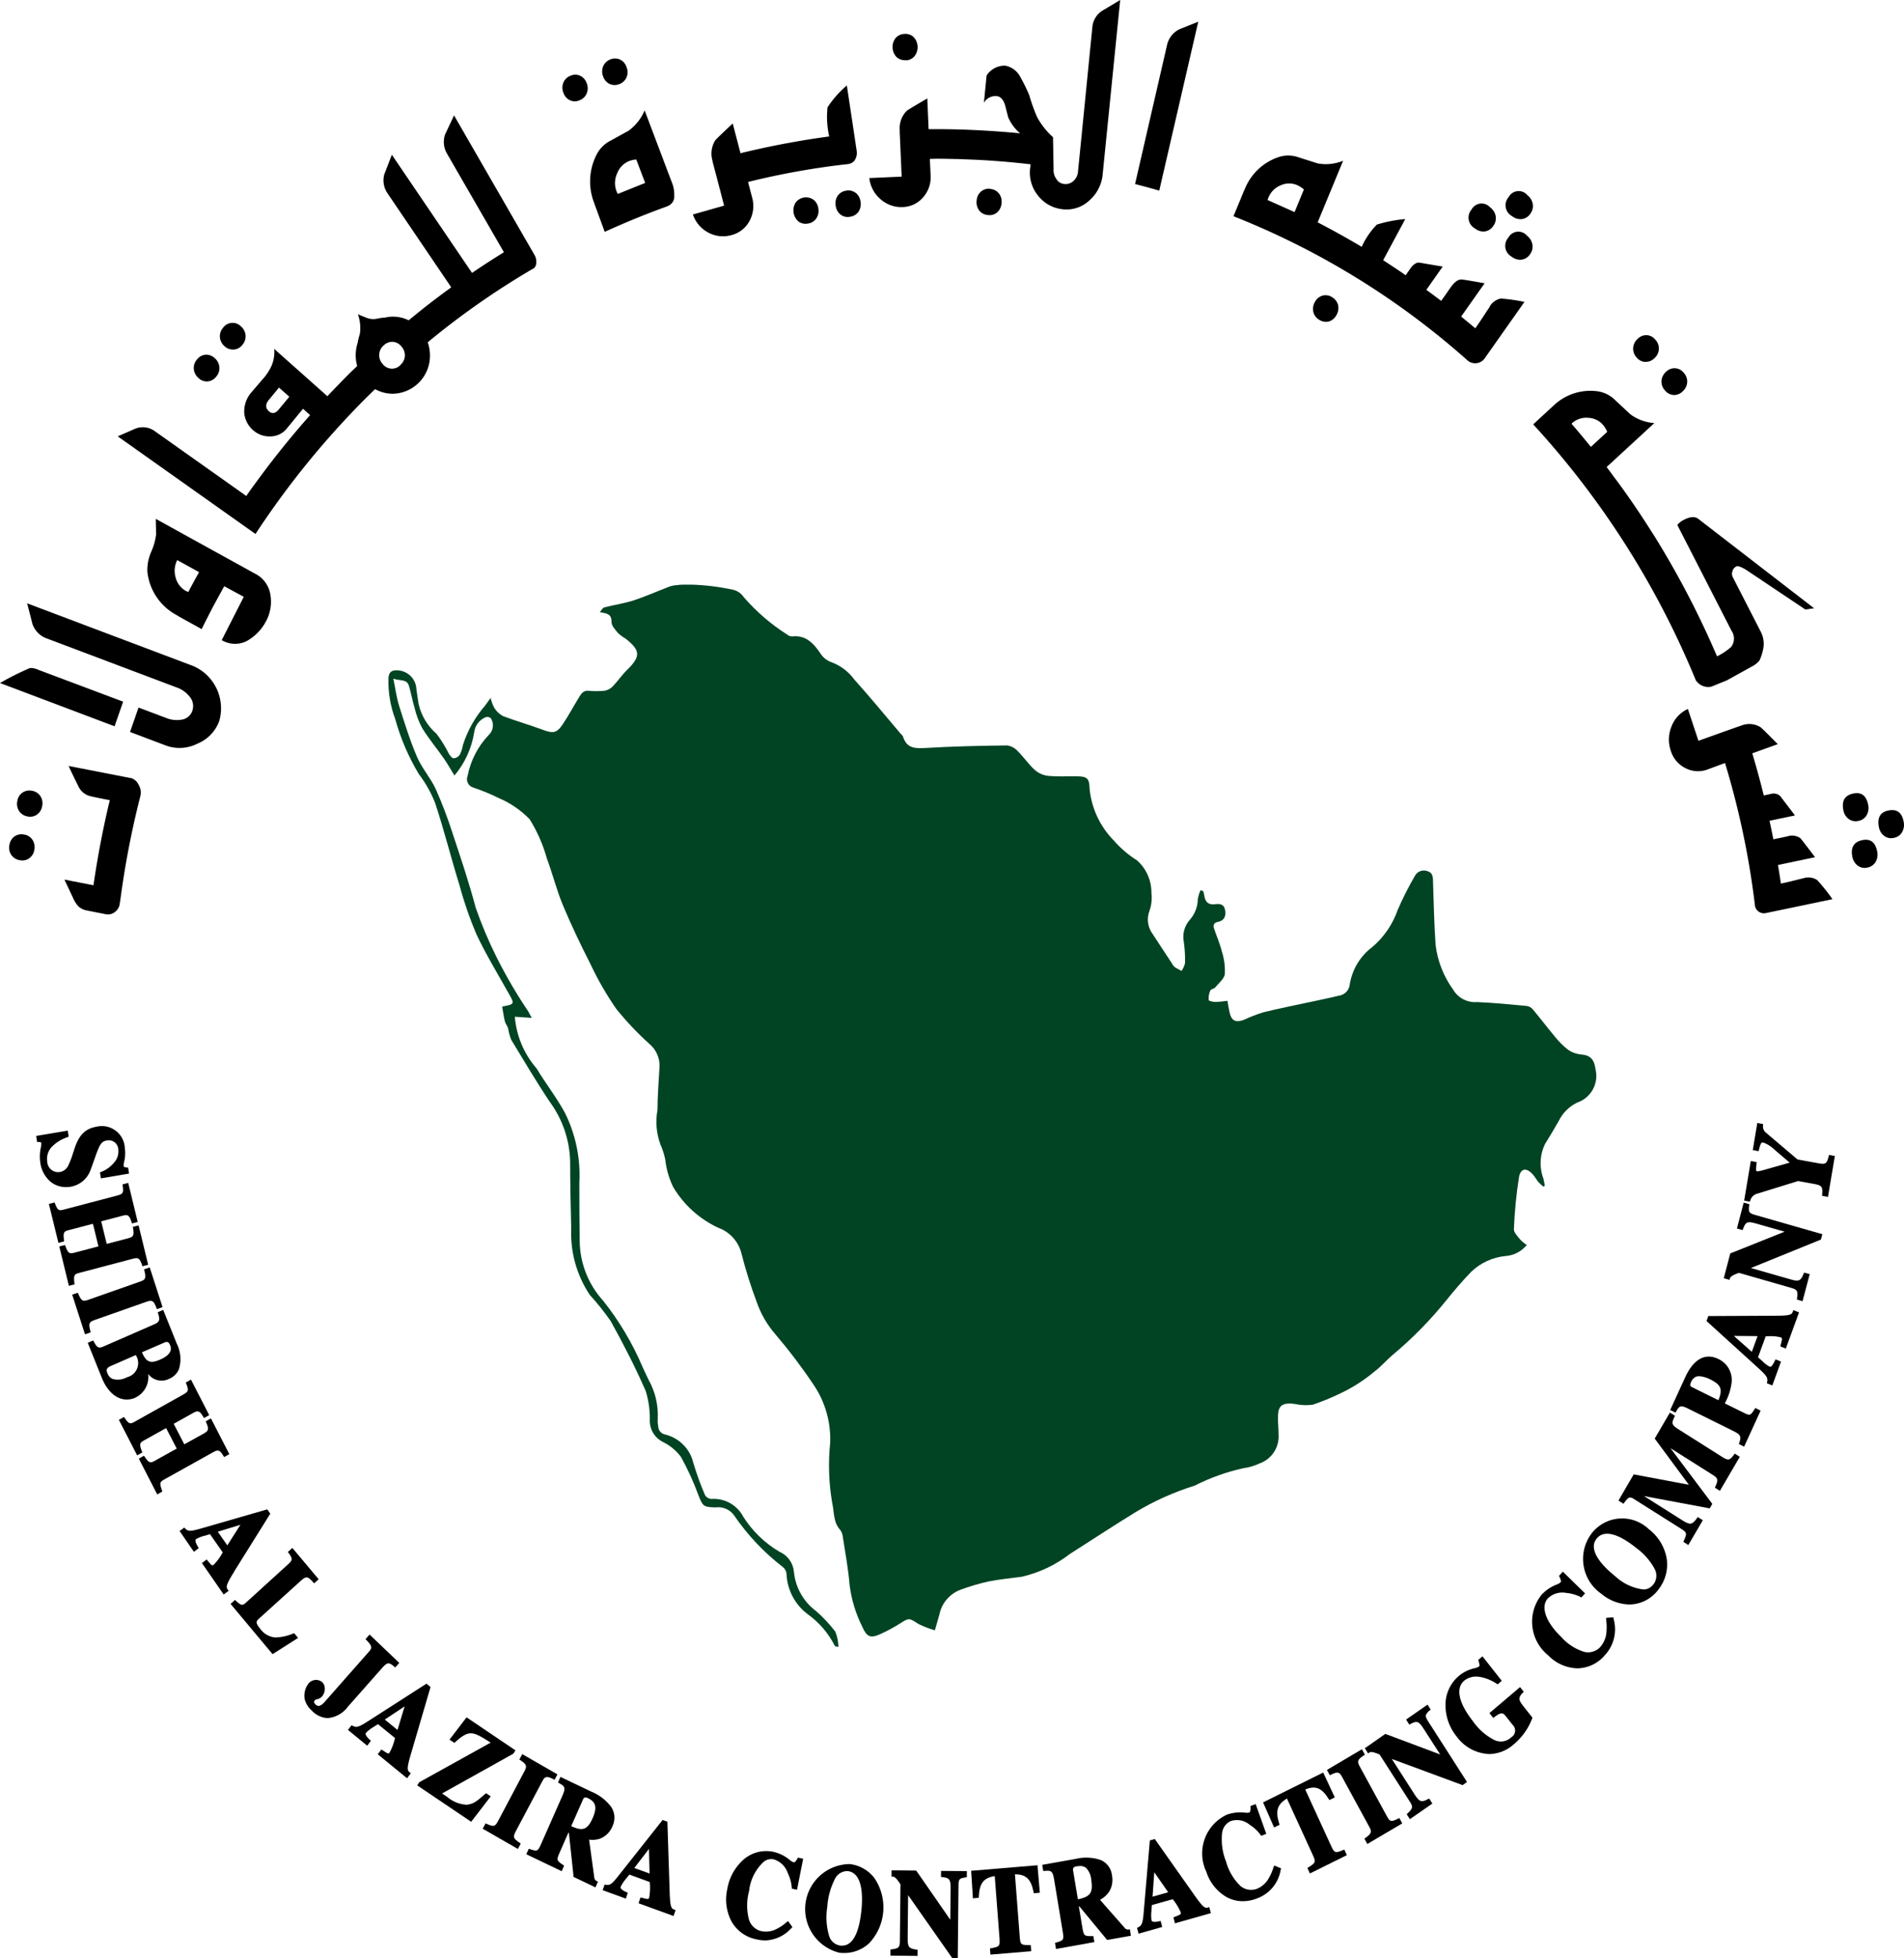 <svg xmlns="http://www.w3.org/2000/svg" xmlns:xlink="http://www.w3.org/1999/xlink" width="59.828" height="61.515" viewBox="0 0 59.828 61.515">
  <defs>
    <clipPath id="clip-path">
      <path id="Path_143612" data-name="Path 143612" d="M789.514,578.072a.9.9,0,0,0-.242.05c-.366.141-.724.3-1.095.424-.306.1-.626.143-.939.225-.054.015-.094.1-.14.149.22.044.371.046.368.315,0,.114.12.241.205.344a1.371,1.371,0,0,0,.239.175c.474.374.475.561.034.992-.159.156-.288.349-.446.513a.468.468,0,0,1-.256.131,2.577,2.577,0,0,1-.5,0c-.152-.013-.226.082-.295.2-.175.287-.334.585-.52.861s-.307.283-.629.162c-.411-.154-.834-.272-1.244-.428a.726.726,0,0,1-.274-.261,1.352,1.352,0,0,1-.115-.308c-.065.092-.117.161-.169.236a3.512,3.512,0,0,0-.7,1.243,1,1,0,0,1-.1.306.248.248,0,0,1-.19.11c-.053,0-.114-.082-.15-.14a4.05,4.05,0,0,0-.388-.628,1.764,1.764,0,0,1-.561-.92c-.024-.159-.051-.316-.072-.475a.618.618,0,0,0-.627-.6c-.171,0-.244.07-.252.261a3.384,3.384,0,0,0,.214,1.274,6.966,6.966,0,0,0,.737,1.718,3.867,3.867,0,0,1,.515.911c.283.855.5,1.73.768,2.592a11.628,11.628,0,0,0,.535,1.544c.3.637.667,1.237,1.01,1.85.189.336.194.334-.206.413.028.153.048.309.084.459.018.075.074.141.1.212a1.871,1.871,0,0,0,.1.37c.4.659.789,1.318,1.215,1.954a3.3,3.3,0,0,1,.637,1.846c0,.716.016,1.429.034,2.142a3.481,3.481,0,0,0,.583,2.072,7.988,7.988,0,0,1,.654.817c.4.719.777,1.453,1.107,2.21a2.937,2.937,0,0,1,.124.959.748.748,0,0,0,.426.641,1.542,1.542,0,0,1,.557.467,8.467,8.467,0,0,1,.544,1.193c.141.354.154.376.535.389a.61.61,0,0,1,.586.247,7.1,7.1,0,0,0,1.53,1.622.306.306,0,0,1,.119.212,1.665,1.665,0,0,0,.666,1.273,2.744,2.744,0,0,1,.852.995c.005.013.035.014.114.037a1.342,1.342,0,0,0-.1-.487,4.376,4.376,0,0,0-.608-.647,1.736,1.736,0,0,1-.691-1.228.759.759,0,0,0-.455-.632,3.36,3.36,0,0,1-1.137-1.1,1.047,1.047,0,0,0-1.011-.558.249.249,0,0,1-.189-.118,8.871,8.871,0,0,1-.374-1.034,1.2,1.2,0,0,0-.877-.872.266.266,0,0,1-.22-.243,1.01,1.01,0,0,1-.017-.239,2.266,2.266,0,0,0-.293-1.247c-.064-.126-.119-.261-.182-.389a9,9,0,0,0-1.239-2.084,2.834,2.834,0,0,1-.738-1.872c-.006-.611-.014-1.224-.011-1.835a4.391,4.391,0,0,0-.448-2.187c-.264-.489-.612-.932-.9-1.409a2.819,2.819,0,0,1-.679-1.618c.16.012.328.024.53.036-.047-.086-.076-.143-.106-.2a15.262,15.262,0,0,1-1-1.712,13.047,13.047,0,0,1-.652-1.545c-.21-.792-.472-1.569-.73-2.348a13.7,13.7,0,0,0-.529-1.387c-.163-.35-.432-.65-.584-1-.223-.518-.392-1.066-.564-1.607-.082-.26-.117-.539-.182-.856.218.077.422.005.489.223s.107.462.176.687a2.653,2.653,0,0,0,.235.632c.206.337.459.638.684.96.114.164.214.341.336.54a2.781,2.781,0,0,0,.619-1.35.587.587,0,0,1,.37-.485.164.164,0,0,1,.156.039.413.413,0,0,1-.072.527,2.585,2.585,0,0,0-.66,1.28.274.274,0,0,0,.177.367,6.523,6.523,0,0,1,.815.336,2.974,2.974,0,0,1,.956.657,4.7,4.7,0,0,1,.543,1.235c.181.485.306.994.505,1.47.263.63.559,1.246.868,1.854a9.771,9.771,0,0,0,.807,1.4,9.545,9.545,0,0,0,1.041,1.1.892.892,0,0,1,.32.7c-.024.456-.064.914-.065,1.372a2.067,2.067,0,0,0,.093,1.09,2.237,2.237,0,0,1,.151.471,2.63,2.63,0,0,0,.249.863,3.242,3.242,0,0,0,1.409,1.277,1.155,1.155,0,0,1,.73.786,14.28,14.28,0,0,0,.478,1.528,3.082,3.082,0,0,0,.594,1.034,17.323,17.323,0,0,1,1.2,1.584,3.045,3.045,0,0,1,.522,1.824,6.942,6.942,0,0,0,.063,1.886c.068.293.028.61.253.852a.438.438,0,0,1,.082.222c.077.5.171,1,.212,1.507a4.059,4.059,0,0,0,.4,1.314c.14.322.258.368.568.228a4.991,4.991,0,0,0,.594-.318c.31-.2.3-.193.6,0a2.961,2.961,0,0,0,.518.2c.059-.208.1-.352.143-.5a1.052,1.052,0,0,1,.664-.775,6.992,6.992,0,0,1,.863-.256c.35-.07.707-.105,1.06-.151a3.9,3.9,0,0,0,1.509-.714c.687-.438,1.369-.887,2.062-1.312a8.432,8.432,0,0,1,1.86-.835,6.418,6.418,0,0,1,1.529-.548,1.7,1.7,0,0,0,.5-.146.9.9,0,0,0,.61-.91c0-.169-.019-.335-.019-.5,0-.33.04-.532.536-.462a1.588,1.588,0,0,0,.56.022,7.5,7.5,0,0,0,.824-.336,4.934,4.934,0,0,0,1.114-.707c.2-.147.37-.351.562-.514a12.209,12.209,0,0,0,1.7-1.73c.241-.3.5-.6.771-.883a1.811,1.811,0,0,1,1.09-.5.941.941,0,0,0,.661-.347,1.094,1.094,0,0,1-.2-.163c-.084-.106-.213-.229-.205-.338a14.224,14.224,0,0,1,.159-1.622c.053-.3.243-.315.446-.081.061.07.105.154.162.225a1.432,1.432,0,0,0,.157.145l.049-.027c-.016-.073-.028-.151-.045-.223a1.371,1.371,0,0,1,.054-1.094c.149-.237.289-.476.429-.72a1.242,1.242,0,0,1,.578-.574.886.886,0,0,0,.577-1.044c-.04-.306-.157-.445-.455-.468a.836.836,0,0,1-.4-.142,2.422,2.422,0,0,1-.423-.418c-.239-.285-.462-.583-.7-.864a.3.3,0,0,0-.187-.1c-.517-.048-1.033-.1-1.552-.122a.8.8,0,0,1-.759-.392,3.009,3.009,0,0,1-.551-1.406c-.046-.652-.056-1.308-.08-1.963,0-.141,0-.294-.157-.344a.321.321,0,0,0-.419.152,10.283,10.283,0,0,0-.532,1.053,2.7,2.7,0,0,1-.8,1.172,1.82,1.82,0,0,0-.707,1.166.4.4,0,0,1-.35.363c-.279.069-.561.125-.842.186-.512.111-1.027.211-1.535.337a5.116,5.116,0,0,0-.6.234c-.271.1-.4.026-.457-.261-.024-.105-.039-.211-.06-.336-.135.014-.259.036-.382.036-.075,0-.206-.033-.209-.058a.621.621,0,0,1,.051-.3c.02-.047.117-.053.156-.1.11-.133.276-.265.3-.413a1.959,1.959,0,0,0-.088-.7c-.062-.252-.168-.49-.25-.737-.035-.1-.009-.181.116-.206.189-.037.263-.155.234-.358s-.165-.215-.308-.2c-.22.033-.324-.071-.352-.286a1.074,1.074,0,0,0-.029-.122c-.029-.008-.058-.02-.087-.031a1.341,1.341,0,0,0-.085.284.991.991,0,0,1-.237.631.811.811,0,0,0-.2.723,4.161,4.161,0,0,1,.037.651.714.714,0,0,1-.11.246c-.074-.043-.154-.077-.223-.126a.462.462,0,0,1-.087-.122c-.2-.3-.4-.609-.6-.914a.759.759,0,0,1-.1-.719,1.241,1.241,0,0,0,.063-.575,1.345,1.345,0,0,0-.447-1.011,3.378,3.378,0,0,1-.741-.635,2.69,2.69,0,0,1-.753-1.6c-.008-.348-.073-.406-.4-.41-.1,0-.2,0-.293,0a5.818,5.818,0,0,1-.591-.012.775.775,0,0,1-.428-.178c-.2-.176-.354-.409-.547-.6a.557.557,0,0,0-.331-.18c-.857.01-1.713.029-2.568.08-.324.018-.589.018-.707-.359-.012-.037-.054-.065-.083-.1-.479-.565-.949-1.137-1.443-1.687a1.574,1.574,0,0,0-.718-.547.665.665,0,0,1-.338-.259c-.222-.33-.465-.6-.9-.553a.234.234,0,0,1-.155-.055,6.269,6.269,0,0,1-1.365-1.176.559.559,0,0,0-.318-.23,7.181,7.181,0,0,0-1.408-.167c-.12,0-.241,0-.362.016" fill="none"/>
    </clipPath>
    <linearGradient id="linear-gradient" x1="-20.533" y1="15.044" x2="-20.507" y2="15.044" gradientUnits="objectBoundingBox">
      <stop offset="0" stop-color="#469b51"/>
      <stop offset="0.005" stop-color="#469b51"/>
      <stop offset="0.463" stop-color="#417d46"/>
      <stop offset="1" stop-color="#004423"/>
    </linearGradient>
  </defs>
  <g id="Client_67" transform="translate(-17090.25 -14694.692)">
    <g id="Group_124779" data-name="Group 124779" transform="translate(16322 14135)">
      <g id="Group_124778" data-name="Group 124778" clip-path="url(#clip-path)">
        <rect id="Rectangle_17533" data-name="Rectangle 17533" width="38.008" height="33.366" transform="translate(780.427 578.056)" fill="url(#linear-gradient)"/>
      </g>
    </g>
    <path id="Path_143613" data-name="Path 143613" d="M770.321,596.981a.9.9,0,0,0,.153-.013.809.809,0,0,0,.615-.508c.042-.112.079-.216.116-.322.027-.078.054-.155.084-.232.106-.29.166-.362.318-.39a.3.3,0,0,1,.36.275.525.525,0,0,1-.127.413.985.985,0,0,1-.414.3l-.035.017.03.185.884-.15-.03-.191-.039,0c-.089-.008-.091-.02-.1-.046a.475.475,0,0,1,.014-.131,1.127,1.127,0,0,0,.022-.435.722.722,0,0,0-.9-.667c-.409.07-.577.348-.7.746l-.031.092a2.491,2.491,0,0,1-.136.357.362.362,0,0,1-.252.221.342.342,0,0,1-.418-.32.55.55,0,0,1,.169-.492,1.213,1.213,0,0,1,.468-.278l.036-.016-.029-.189-.993.166.03.19h.04c.087,0,.09.021.092.039a.534.534,0,0,1-.013.128,1.307,1.307,0,0,0-.019.478.951.951,0,0,0,.328.609.761.761,0,0,0,.477.163" transform="translate(16322 14135)"/>
    <path id="Path_143614" data-name="Path 143614" d="M770.586,599.985c-.026-.241,0-.269.15-.309l1.7-.448c.152-.039.2-.02.276.195l.014.043.18-.046-.289-1.188-.012-.05-.18.048.008.047c.035.221.012.267-.155.311l-.675.177-.173-.71.677-.177c.16-.044.206-.017.275.2l.016.045.179-.049-.286-1.176-.013-.05-.179.048.007.045c.032.213.01.254-.156.3l-1.7.447c-.151.038-.184.032-.27-.185l-.016-.041-.178.047.3,1.224.178-.047-.005-.045c-.03-.242,0-.27.15-.309l.761-.2.173.71-.761.2c-.15.037-.191.023-.274-.2l-.016-.042-.179.045.289,1.187.012.05.179-.048Z" transform="translate(16322 14135)"/>
    <path id="Path_143615" data-name="Path 143615" d="M771.088,601.5c-.06-.243-.044-.281.147-.349l1.628-.573c.157-.055.216-.038.3.191l.018.044.177-.062-.388-1.2-.016-.049-.176.062.01.046c.059.237.027.281-.127.335l-1.63.573c-.179.065-.221.043-.318-.178l-.018-.041-.177.059.388,1.2.016.046.177-.06Z" transform="translate(16322 14135)"/>
    <path id="Path_143616" data-name="Path 143616" d="M772.5,603.595a.716.716,0,0,0,.405-.746.527.527,0,0,0,.657.155.56.56,0,0,0,.314-.314,1.089,1.089,0,0,0-.072-.793l-.426-1.06-.171.074.013.046c.065.2.041.263-.132.337l-1.576.688c-.156.066-.2.064-.313-.145l-.022-.039-.17.073.442,1.1c.177.438.467.682.784.682a.648.648,0,0,0,.267-.057m-.26-.643a.6.6,0,0,1-.453.053.306.306,0,0,1-.162-.181c-.042-.1-.035-.165.115-.229l.781-.341.015.035a.456.456,0,0,1-.3.663m.474-.784.693-.3c.1-.048.149-.027.191.074.027.068.109.271-.309.454-.281.122-.425.117-.575-.227" transform="translate(16322 14135)"/>
    <path id="Path_143617" data-name="Path 143617" d="M773.411,606.164l1.545-.861c.141-.078.2-.073.312.117l.025.04.163-.091-.555-1.079-.023-.045-.164.091.018.044c.087.2.075.255-.077.34l-.614.34-.333-.644.615-.344c.149-.083.2-.067.313.122l.025.04.163-.091-.55-1.071-.023-.045-.163.091.017.043c.079.2.067.243-.083.327l-1.544.864c-.138.077-.173.078-.307-.115l-.025-.036-.161.09.551,1.07.023.046.162-.091-.015-.042c-.086-.226-.066-.261.072-.339l.692-.385.333.643-.693.386c-.133.075-.178.075-.311-.124l-.025-.037-.162.091.555,1.08.023.045.161-.092-.014-.042c-.082-.228-.063-.26.074-.336" transform="translate(16322 14135)"/>
    <path id="Path_143618" data-name="Path 143618" d="M775.609,609.053l1.115-1.784.019-.031-.094-.135-2.08.6c-.351.1-.41.093-.5,0l-.029-.028-.146.109.42.611.03.041.15-.116-.023-.039c-.118-.2-.078-.229-.049-.251a1.032,1.032,0,0,1,.267-.1l.159-.049.4.573a1.687,1.687,0,0,1-.283.389c-.029.022-.049.039-.122-.048l-.1-.117-.148.112.683.987.156-.116-.03-.042c-.057-.081-.053-.147.211-.569m.189-1.462-.411.646-.3-.429Z" transform="translate(16322 14135)"/>
    <path id="Path_143619" data-name="Path 143619" d="M776.385,610.538l1.281-1.159c.206-.188.242-.186.423.012l.033.035.141-.128-.827-.984-.141.127.028.037c.124.17.122.222-.013.343l-1.319,1.2c-.121.107-.151.117-.324-.043l-.033-.031-.138.126,1.292,1.546.028.032.8-.51-.123-.149-.031.012a1.573,1.573,0,0,1-.559.123.653.653,0,0,1-.489-.29c-.071-.084-.1-.144-.1-.189,0-.02.009-.052.068-.106" transform="translate(16322 14135)"/>
    <path id="Path_143620" data-name="Path 143620" d="M780.249,612.094c.167-.187.214-.2.384-.055l.035.031.128-.144-.933-.891-.128.144.034.036c.186.192.178.242.062.372l-1.36,1.542c-.084.1-.152.145-.209.148h0a.153.153,0,0,1-.1-.048.136.136,0,0,1-.045-.078l.018-.044a.131.131,0,0,1,.082-.04.3.3,0,0,0,.148-.082.372.372,0,0,0,.09-.258.279.279,0,0,0-.083-.2.307.307,0,0,0-.426.044.624.624,0,0,0-.119.509.746.746,0,0,0,.221.346.735.735,0,0,0,.5.234.888.888,0,0,0,.638-.364Z" transform="translate(16322 14135)"/>
    <path id="Path_143621" data-name="Path 143621" d="M781.769,612.717l.009-.033-.127-.106-1.838,1.18c-.31.2-.372.2-.481.144l-.036-.018-.112.147.566.464.039.031.115-.152-.033-.031c-.166-.159-.136-.2-.114-.228a1.082,1.082,0,0,1,.232-.177l.137-.088.535.435a1.7,1.7,0,0,1-.168.455c-.023.029-.035.052-.13-.012l-.129-.083-.114.151.882.721.039.032.117-.157-.039-.032c-.076-.06-.091-.127.053-.607Zm-1.428.988.623-.413-.223.74Z" transform="translate(16322 14135)"/>
    <path id="Path_143622" data-name="Path 143622" d="M783.671,616.118l-.149-.1-.046.04c-.237.207-.345.3-.559.323a1.02,1.02,0,0,1-.613-.244l-.163-.11,2.228-1.243.012-.006.066-.105-1.5-1.013-.037-.023-.536.7.156.1.028-.026c.4-.359.525-.341.948-.082l.163.1-2.232,1.238-.012.006-.065.1,1.658,1.118.037.026.585-.76Z" transform="translate(16322 14135)"/>
    <path id="Path_143623" data-name="Path 143623" d="M784.458,617.212l.831-1.565c.078-.153.135-.179.344-.072l.042.023.091-.171-1.062-.611-.044-.025-.09.17.039.026c.2.133.2.189.122.338l-.831,1.569c-.094.176-.137.185-.352.09l-.04-.018-.09.168,1.062.611.043.025.09-.169-.038-.028c-.2-.134-.215-.175-.117-.361" transform="translate(16322 14135)"/>
    <path id="Path_143624" data-name="Path 143624" d="M787.15,617.427a.7.7,0,0,0,.344-.369.619.619,0,0,0-.033-.6,1.479,1.479,0,0,0-.625-.486l-.931-.444-.044-.023-.076.176.039.025c.181.1.207.146.092.406l-.658,1.49c-.111.254-.13.246-.352.175l-.041-.014-.077.173,1.068.512.043.02.077-.173-.035-.024c-.2-.136-.209-.152-.108-.382l.277-.631.016.007.145,1.354,0,.028.69.33.078-.18-.044-.02a.134.134,0,0,1-.07-.1l-.164-1.2a.745.745,0,0,0,.386-.046m-.584-1.2a.129.129,0,0,1,.057-.075.161.161,0,0,1,.106.02c.254.121.293.293.143.633-.168.379-.327.4-.671.246Z" transform="translate(16322 14135)"/>
    <path id="Path_143625" data-name="Path 143625" d="M789.291,619.079l-.069-2.129v-.035l-.152-.055-1.373,1.735c-.233.3-.287.317-.408.3l-.041-.006-.061.176.729.265.06-.184-.042-.019c-.2-.092-.19-.141-.178-.175a1.2,1.2,0,0,1,.169-.251l.1-.126.642.234a1.753,1.753,0,0,1-.018.487c-.011.034-.017.062-.126.033l-.148-.036-.06.183,1.1.4.064-.187-.047-.015c-.092-.033-.127-.09-.141-.594m-.63-.538-.48-.174.461-.6Z" transform="translate(16322 14135)"/>
    <path id="Path_143626" data-name="Path 143626" d="M793.311,618.069c-.081.131-.1.125-.126.119a.389.389,0,0,1-.122-.075,1.246,1.246,0,0,0-.5-.25,1.085,1.085,0,0,0-.931.225,1.588,1.588,0,0,0-.529.942,1.48,1.48,0,0,0,.131,1.013,1.152,1.152,0,0,0,.793.568,1.325,1.325,0,0,0,.277.032,1.148,1.148,0,0,0,.812-.386l.034-.03-.135-.192-.041.03a1.442,1.442,0,0,1-.391.25.72.72,0,0,1-.409.037.533.533,0,0,1-.386-.351,1.723,1.723,0,0,1,0-.908,1.463,1.463,0,0,1,.47-.929.381.381,0,0,1,.3-.068.661.661,0,0,1,.443.425,1.285,1.285,0,0,1,.128.459l0,.037.165.035.193-.974-.168-.037Z" transform="translate(16322 14135)"/>
    <path id="Path_143627" data-name="Path 143627" d="M794.941,618.245a1.413,1.413,0,0,0-.307,2.787,1.323,1.323,0,0,0,.14.006,1.145,1.145,0,0,0,.78-.3,1.637,1.637,0,0,0,.169-2.057,1.136,1.136,0,0,0-.782-.437m.373,1.481c-.052.5-.2,1.081-.6,1.081a.415.415,0,0,1-.05,0,.426.426,0,0,1-.363-.313,2.043,2.043,0,0,1-.057-.892,2.247,2.247,0,0,1,.237-.881.435.435,0,0,1,.367-.254l.042,0c.354.04.506.489.425,1.26" transform="translate(16322 14135)"/>
    <path id="Path_143628" data-name="Path 143628" d="M797.818,618.648l.044.006c.209.024.262.062.259.354l-.011.985-1.057-1.524-.015-.02-.774-.008,0,.2h.048c.036,0,.1.029.233.242l-.019,1.773c0,.206-.033.238-.253.267l-.043.005,0,.192.851.01,0-.193-.044-.006c-.228-.033-.269-.087-.266-.356l.014-1.354,1.379,1.966.015.022.166,0,.023-2.284c0-.213.027-.231.221-.261l.041-.008,0-.19-.81-.006Z" transform="translate(16322 14135)"/>
    <path id="Path_143629" data-name="Path 143629" d="M800.852,618.282l-2.086.174.052.812,0,.052.189-.016,0-.043c.02-.413.151-.584.5-.639l.149,1.944c.019.255,0,.277-.255.321l-.044.008.015.194,1.281-.107-.015-.192h-.055c-.257,0-.273-.02-.292-.277l-.149-1.946h.008c.341,0,.495.151.576.55l.009.044.189-.016-.07-.812Z" transform="translate(16322 14135)"/>
    <path id="Path_143630" data-name="Path 143630" d="M803.712,620.3a.126.126,0,0,1-.113-.041l-.784-.891a.792.792,0,0,0,.293-.266.72.72,0,0,0,.082-.506.588.588,0,0,0-.355-.479,1.4,1.4,0,0,0-.778-.036l-1.058.188.031.191.045,0c.209-.019.252,0,.3.283l.267,1.616c.045.274.027.279-.2.351l-.041.012.031.19,1.205-.216-.03-.188-.044,0c-.239,0-.254-.005-.3-.252l-.113-.683.016,0,.873,1.056.747-.133-.031-.2Zm-1.348-1.948a.6.6,0,0,1,.176.4c.066.412-.051.522-.42.6l-.149-.892a.147.147,0,0,1,.009-.1.162.162,0,0,1,.1-.043.647.647,0,0,1,.11-.011.287.287,0,0,1,.176.051" transform="translate(16322 14135)"/>
    <path id="Path_143631" data-name="Path 143631" d="M806.206,619.609c-.094.029-.153,0-.438-.406l-1.212-1.717-.02-.028-.155.044-.192,2.238c-.031.38-.061.432-.175.491l-.036.017.048.183.743-.21-.049-.189-.045.01c-.22.045-.233-.005-.243-.04a1.12,1.12,0,0,1,0-.293l.012-.176.656-.184a1.711,1.711,0,0,1,.251.412c.008.036.015.061-.087.1l-.142.058.048.187,1.129-.32-.05-.19Zm-1.249-.479-.491.14.054-.768Z" transform="translate(16322 14135)"/>
    <path id="Path_143632" data-name="Path 143632" d="M808.269,618.338a1.62,1.62,0,0,1-.2.429.762.762,0,0,1-.329.257.525.525,0,0,1-.507-.086,1.683,1.683,0,0,1-.458-.773,1.869,1.869,0,0,1-.127-.864.474.474,0,0,1,.277-.408.619.619,0,0,1,.591.116,1.237,1.237,0,0,1,.343.318l.022.031.158-.063-.333-.935-.162.062v.036c0,.152-.022.16-.046.17a.4.4,0,0,1-.141,0,1.272,1.272,0,0,0-.553.064,1.341,1.341,0,0,0-.646,1.8,1.407,1.407,0,0,0,.628.786,1.054,1.054,0,0,0,.515.133,1.214,1.214,0,0,0,.446-.087,1.149,1.149,0,0,0,.745-.9l.012-.044-.213-.09Z" transform="translate(16322 14135)"/>
    <path id="Path_143633" data-name="Path 143633" d="M810.449,617.807c-.25.1-.27.092-.378-.145l-.807-1.759c.322-.134.52-.052.734.295l.023.037.172-.084-.365-.781-1.846.916-.044.021.347.788.173-.085-.014-.043c-.123-.389-.06-.6.245-.78l.807,1.762c.106.229.1.255-.127.394l-.038.025.079.172,1.161-.575-.08-.176Z" transform="translate(16322 14135)"/>
    <path id="Path_143634" data-name="Path 143634" d="M812.181,616.818c-.22.109-.258.1-.357-.085l-.85-1.558c-.081-.148-.074-.211.123-.339l.041-.028-.093-.17-1.1.65.092.167.041-.021c.209-.1.258-.081.341.07l.848,1.555c.1.176.082.22-.109.363l-.035.025.091.167,1.055-.621.043-.026-.092-.169Z" transform="translate(16322 14135)"/>
    <path id="Path_143635" data-name="Path 143635" d="M813.175,613.424l.031-.028-.1-.159-.673.468.1.159.039-.02c.187-.1.252-.1.406.142l.526.816-1.7-.637-.023-.01-.644.451.1.163.041-.029c.032-.022.1-.034.322.064l.946,1.474c.111.171.1.216-.064.371l-.031.028.1.158.707-.491-.1-.158-.039.019c-.2.108-.267.089-.412-.136l-.723-1.126,2.2.813.023.01.139-.1-1.218-1.9c-.115-.18-.1-.207.039-.348" transform="translate(16322 14135)"/>
    <path id="Path_143636" data-name="Path 143636" d="M816.1,612.866l.03-.031-.116-.15-.924.785-.038.033.118.15.037-.026c.221-.164.271-.141.367-.016l.207.262a.245.245,0,0,1-.043.389.472.472,0,0,1-.552.076,1.832,1.832,0,0,1-.652-.579c-.452-.574-.551-1.038-.276-1.274a.6.6,0,0,1,.451-.125,1.36,1.36,0,0,1,.574.223l.029.015.127-.109-.575-.73-.032-.039-.133.112.01.033c.047.147.029.159.01.178a.469.469,0,0,1-.133.05,1.159,1.159,0,0,0-.5.246,1.186,1.186,0,0,0-.415.892,1.56,1.56,0,0,0,.345,1,1.332,1.332,0,0,0,1.03.558,1.177,1.177,0,0,0,.763-.3,1.961,1.961,0,0,0,.584-.815l.008-.029-.29-.368c-.142-.181-.161-.257-.013-.415" transform="translate(16322 14135)"/>
    <path id="Path_143637" data-name="Path 143637" d="M818.947,610.493l-.229.02,0,.051a1.665,1.665,0,0,1,0,.478.82.82,0,0,1-.183.384.525.525,0,0,1-.491.157,1.592,1.592,0,0,1-.741-.476c-.487-.472-.65-.948-.416-1.207a.649.649,0,0,1,.58-.172,1.232,1.232,0,0,1,.443.125l.032.016.115-.127-.7-.682-.119.132.015.031c.064.137.049.156.031.174a.382.382,0,0,1-.124.069,1.278,1.278,0,0,0-.465.313,1.354,1.354,0,0,0,.2,1.907,1.326,1.326,0,0,0,.918.41,1.144,1.144,0,0,0,.86-.407,1.189,1.189,0,0,0,.278-1.151Z" transform="translate(16322 14135)"/>
    <path id="Path_143638" data-name="Path 143638" d="M820.063,607.729a1.211,1.211,0,0,0-1.809.141,1.331,1.331,0,0,0,.315,1.886,1.419,1.419,0,0,0,.876.335,1.146,1.146,0,0,0,.933-.493,1.26,1.26,0,0,0,.24-.97,1.484,1.484,0,0,0-.555-.9m.145,1.723a.391.391,0,0,1-.272.166q-.031,0-.063,0A1.58,1.58,0,0,1,819,609.2c-.58-.464-.8-.888-.591-1.163.215-.295.664-.2,1.255.278a1.985,1.985,0,0,1,.574.65.453.453,0,0,1-.03.49" transform="translate(16322 14135)"/>
    <path id="Path_143639" data-name="Path 143639" d="M822.733,605.388c-.139.192-.183.187-.4.048l-1.339-.846c-.213-.134-.23-.183-.133-.385l.02-.042-.159-.1-.477.817,1.073,1.45-1.7-.32-.033-.006-.454.779-.025.044.158.1.027-.038c.136-.191.182-.191.319-.1l1.468.927c.179.112.186.14.085.367l-.019.04.157.1.43-.735.025-.044-.159-.1-.026.038c-.142.2-.214.219-.435.079l-1.229-.776,2.065.387.083-.141-1.314-1.749,1.322.835c.162.1.189.147.091.363l-.019.042.158.1.6-1.026.025-.044-.158-.1Z" transform="translate(16322 14135)"/>
    <path id="Path_143640" data-name="Path 143640" d="M823.384,603.953c-.133.209-.147.212-.347.112l-.591-.291a1.781,1.781,0,0,0,.216-.659.725.725,0,0,0-.411-.732c-.415-.207-.787,0-1.048.57l-.471,1.029.167.083.023-.041c.1-.18.141-.2.38-.082l1.412.7c.172.084.224.137.221.228a.482.482,0,0,1-.033.138l-.013.043.165.083.519-1.133-.165-.082Zm-2-.841a.315.315,0,0,1,.164-.178.3.3,0,0,1,.094-.014.89.89,0,0,1,.362.109c.325.162.383.306.242.645l-.841-.416a.07.07,0,0,1-.041-.046.176.176,0,0,1,.02-.1" transform="translate(16322 14135)"/>
    <path id="Path_143641" data-name="Path 143641" d="M824.584,600.891c-.034.1-.089.129-.572.13l-2.048.01h-.035l-.056.156,1.627,1.478c.276.251.3.308.278.435l-.008.042.17.069.273-.75-.173-.07-.02.043c-.1.209-.14.2-.174.181a.94.94,0,0,1-.225-.175l-.13-.113.242-.661h.058a1.371,1.371,0,0,1,.411.033c.032.014.056.023.029.132l-.04.152.173.07.416-1.138-.178-.07Zm-1.107.77-.181.494-.564-.5Z" transform="translate(16322 14135)"/>
    <path id="Path_143642" data-name="Path 143642" d="M823.217,597.561l0-.043-.176-.051-.2.764-.013.05.178.051.016-.042c.076-.206.128-.247.395-.169l.91.26-1.684.673-.024.01-.191.729-.014.049.182.053.013-.049c.01-.035.05-.091.283-.172l1.644.473c.19.055.212.094.182.322l-.005.044.177.051.212-.8.014-.05-.178-.049-.016.041c-.09.221-.149.248-.4.175l-1.255-.359,2.2-.894.046-.168-2.114-.606c-.2-.058-.208-.087-.188-.29" transform="translate(16322 14135)"/>
    <path id="Path_143643" data-name="Path 143643" d="M825.723,595.969l-.011.045c-.065.241-.094.261-.351.213l-.629-.115-1-.848a.245.245,0,0,1-.083-.218V595l-.181-.033-.142.852.183.033.011-.045c.058-.236.084-.234.143-.223a.943.943,0,0,1,.322.2l.5.428-.812.231a1.146,1.146,0,0,1-.2.042h-.005c-.037-.009-.046-.01-.033-.15l.013-.139-.184-.036-.209,1.246.183.033.012-.048a.311.311,0,0,1,.227-.207l1.273-.394.479.087c.254.047.3.075.277.331l0,.046.183.034.216-1.284Z" transform="translate(16322 14135)"/>
    <path id="Path_143644" data-name="Path 143644" d="M769.008,585.907a.381.381,0,0,0-.3.057.4.4,0,0,0-.162.27.41.41,0,0,0,.057.31.4.4,0,0,0,.264.167.372.372,0,0,0,.3-.058.393.393,0,0,0,.161-.267.416.416,0,0,0-.057-.313.381.381,0,0,0-.26-.166" transform="translate(16322 14135)"/>
    <path id="Path_143645" data-name="Path 143645" d="M769.255,584.532a.381.381,0,0,0-.3.058.389.389,0,0,0-.161.265.416.416,0,0,0,.057.315.4.4,0,0,0,.263.167.376.376,0,0,0,.3-.059.4.4,0,0,0,.161-.269.407.407,0,0,0-.057-.311.385.385,0,0,0-.26-.166" transform="translate(16322 14135)"/>
    <path id="Path_143646" data-name="Path 143646" d="M772.119,581.733l-2.661-1a.6.6,0,0,0-.265-.058,8.708,8.708,0,0,0-.943.472l3.6,1.359Z" transform="translate(16322 14135)"/>
    <path id="Path_143647" data-name="Path 143647" d="M774.343,580.621l-5.24-1.977q.085.326.167.649a.733.733,0,0,0,.434.448l4.109,1.549a.877.877,0,0,1,.387.275.454.454,0,0,1,.094.452.415.415,0,0,1-.349.282.879.879,0,0,1-.466-.052l-.876-.33-.267.767,1.138.43a1.24,1.24,0,0,0,.98-.063,1.216,1.216,0,0,0,.686-.714,1.446,1.446,0,0,0-.8-1.716" transform="translate(16322 14135)"/>
    <path id="Path_143648" data-name="Path 143648" d="M786.481,562.072a.367.367,0,0,0-.306,0,.386.386,0,0,0-.222.215.415.415,0,0,0,0,.317.4.4,0,0,0,.207.238.364.364,0,0,0,.3,0,.39.39,0,0,0,.225-.214.425.425,0,0,0,0-.323.4.4,0,0,0-.206-.234" transform="translate(16322 14135)"/>
    <path id="Path_143649" data-name="Path 143649" d="M787.414,562.332a.369.369,0,0,0,.3,0,.387.387,0,0,0,.226-.217.418.418,0,0,0-.005-.32.394.394,0,0,0-.205-.234.381.381,0,0,0-.307,0,.393.393,0,0,0-.221.215.424.424,0,0,0,0,.319.407.407,0,0,0,.208.237" transform="translate(16322 14135)"/>
    <path id="Path_143650" data-name="Path 143650" d="M795.136,565.75a.374.374,0,0,0-.3-.068.386.386,0,0,0-.263.159.418.418,0,0,0-.063.313.41.41,0,0,0,.152.278.364.364,0,0,0,.3.068.381.381,0,0,0,.265-.159.431.431,0,0,0,.063-.313.419.419,0,0,0-.151-.278" transform="translate(16322 14135)"/>
    <path id="Path_143651" data-name="Path 143651" d="M793.81,565.965a.408.408,0,0,0-.561.092.465.465,0,0,0,.088.59.369.369,0,0,0,.3.067.378.378,0,0,0,.262-.159.426.426,0,0,0,.065-.313.406.406,0,0,0-.153-.277" transform="translate(16322 14135)"/>
    <path id="Path_143652" data-name="Path 143652" d="M796.709,561.588a.371.371,0,0,0,.276-.13.462.462,0,0,0-.025-.6.369.369,0,0,0-.287-.1.381.381,0,0,0-.28.128.458.458,0,0,0,.025.594.363.363,0,0,0,.291.1" transform="translate(16322 14135)"/>
    <path id="Path_143653" data-name="Path 143653" d="M799.371,565.623a.374.374,0,0,0-.293.084.406.406,0,0,0-.139.283.428.428,0,0,0,.08.313.37.37,0,0,0,.27.143.363.363,0,0,0,.295-.084.42.42,0,0,0,.137-.288.414.414,0,0,0-.078-.3.382.382,0,0,0-.272-.146" transform="translate(16322 14135)"/>
    <path id="Path_143654" data-name="Path 143654" d="M820.835,572.1a.385.385,0,0,0,.288-.115.417.417,0,0,0,.142-.281.4.4,0,0,0-.106-.3.368.368,0,0,0-.557-.034.414.414,0,0,0-.144.287.4.4,0,0,0,.106.295.373.373,0,0,0,.271.146" transform="translate(16322 14135)"/>
    <path id="Path_143655" data-name="Path 143655" d="M819.945,571.058a.379.379,0,0,0,.289-.113.412.412,0,0,0,.141-.283.4.4,0,0,0-.106-.295.373.373,0,0,0-.272-.147.378.378,0,0,0-.284.112.419.419,0,0,0-.145.286.4.4,0,0,0,.106.3.377.377,0,0,0,.271.144" transform="translate(16322 14135)"/>
    <path id="Path_143656" data-name="Path 143656" d="M826.763,586.083q-.393.084-.309.516a.452.452,0,0,0,.168.283.365.365,0,0,0,.308.061.38.38,0,0,0,.258-.179.47.47,0,0,0,.046-.329q-.084-.435-.471-.352" transform="translate(16322 14135)"/>
    <path id="Path_143657" data-name="Path 143657" d="M828.067,585.5c-.056-.288-.213-.4-.472-.351s-.364.226-.308.514a.447.447,0,0,0,.167.284.36.36,0,0,0,.307.063.37.37,0,0,0,.259-.182.466.466,0,0,0,.047-.328" transform="translate(16322 14135)"/>
    <path id="Path_143658" data-name="Path 143658" d="M826.646,585.477a.366.366,0,0,0,.258-.178.456.456,0,0,0,.048-.327c-.057-.29-.214-.409-.473-.353s-.364.226-.307.516a.434.434,0,0,0,.167.282.368.368,0,0,0,.307.06" transform="translate(16322 14135)"/>
    <path id="Path_143659" data-name="Path 143659" d="M823.9,584.63h0" transform="translate(16322 14135)"/>
    <path id="Path_143660" data-name="Path 143660" d="M810.1,569.022a.368.368,0,0,0-.3-.042.393.393,0,0,0-.234.2.429.429,0,0,0-.046.318.394.394,0,0,0,.193.245.384.384,0,0,0,.3.045.414.414,0,0,0,.236-.208.429.429,0,0,0,.044-.316.409.409,0,0,0-.2-.245" transform="translate(16322 14135)"/>
    <path id="Path_143661" data-name="Path 143661" d="M814.6,566.87a.415.415,0,0,0,.306.092.383.383,0,0,0,.265-.171.4.4,0,0,0,.076-.314.439.439,0,0,0-.177-.274.357.357,0,0,0-.579.068.39.39,0,0,0,.109.6" transform="translate(16322 14135)"/>
    <path id="Path_143662" data-name="Path 143662" d="M816.233,565.81a.356.356,0,0,0-.576.071.387.387,0,0,0,.105.6.423.423,0,0,0,.308.093.38.38,0,0,0,.267-.169.4.4,0,0,0,.074-.316.451.451,0,0,0-.178-.275" transform="translate(16322 14135)"/>
    <path id="Path_143663" data-name="Path 143663" d="M816.222,567.084a.356.356,0,0,0-.576.072.388.388,0,0,0,.106.6.42.42,0,0,0,.307.093.381.381,0,0,0,.267-.169.4.4,0,0,0,.074-.316.452.452,0,0,0-.178-.276" transform="translate(16322 14135)"/>
    <path id="Path_143664" data-name="Path 143664" d="M815.059,569.332c-.024.034-.087.128-.186.28s-.183.274-.265.393c-.147-.125-.3-.249-.445-.37l.737-1.045c-.454-.08-.7-.121-.731-.119-.11,0-.221.085-.335.247-.019.027-.066.093-.139.2l-.16.225c-.154-.117-.309-.233-.466-.346l.514-.731-.725-.123c-.085-.013-.174.034-.266.149.03-.042-.029.04-.173.246-.079-.056-.157-.111-.236-.162l-.013-.009c-.026-.019-.054-.035-.08-.054l-.377-.248.693-1.291a4.143,4.143,0,0,0-.89.172,2.362,2.362,0,0,0-.478.7c-.293-.175-.59-.343-.889-.507q-.234-.127-.473-.252l-.022-.011.8-1.935a1.426,1.426,0,0,1-.794.085l-.6-.19a.962.962,0,0,0-.6-.02,1.737,1.737,0,0,0-1.094,1.011c0,.008-.009.015-.013.024l-.344.833a24.772,24.772,0,0,1,7.346,4.522.367.367,0,0,0,.536-.042l.312-.443.949-1.346a5.9,5.9,0,0,0-.742-.106.522.522,0,0,0-.355.261m-6.113-3.008-.014.033-.849-.38.016-.044c.005-.013.01-.03.016-.043a.692.692,0,0,1,.384-.376.635.635,0,0,1,.526,0,.828.828,0,0,1,.2.132Z" transform="translate(16322 14135)"/>
    <path id="Path_143665" data-name="Path 143665" d="M803.449,559.692l-.52.311a.682.682,0,0,0-.355.544l-.358,3.608-.093.93v0a.434.434,0,0,1-.142.291.359.359,0,0,1-.3.094.322.322,0,0,1-.246-.169.467.467,0,0,1-.079-.3l-.018-1a2.341,2.341,0,0,1-.5-.631,5.646,5.646,0,0,1-.248-.694,5.924,5.924,0,0,0-.278-.564.676.676,0,0,0-.472-.357.668.668,0,0,0-.589.311l-.085.855a.415.415,0,0,1,.411-.208c.11.012.194.1.252.272.034.131.068.261.1.39a1.37,1.37,0,0,0,.375.505c-.333-.033-.669-.058-1.006-.08-.528-.032-1.06-.051-1.6-.051h-.046l-.223,0-.041-.965q-.614.358-.646.39a.768.768,0,0,0-.221.6c0,.02,0,.04,0,.061l.038.87.023.535-1.016.045a1.019,1.019,0,0,0,.356.667.98.98,0,0,0,.7.244.87.87,0,0,0,.636-.308.947.947,0,0,0,.234-.691l-.024-.514c.077,0,.154-.005.231-.005.195,0,.388.005.582.009.116,0,.231.008.347.012.676.023,1.345.077,2.006.154l-.013.108a1.138,1.138,0,0,0,.246.875,1.123,1.123,0,0,0,.782.43,1.046,1.046,0,0,0,.835-.281,1.238,1.238,0,0,0,.409-.765Z" transform="translate(16322 14135)"/>
    <path id="Path_143666" data-name="Path 143666" d="M803.916,565.473c.255.065.509.135.76.207l.21-.907,1.016-4.4c-.2.081-.4.161-.6.242a.726.726,0,0,0-.38.487Z" transform="translate(16322 14135)"/>
    <path id="Path_143667" data-name="Path 143667" d="M775.6,570.672a.375.375,0,0,0,.266-.147.408.408,0,0,0,.1-.3.416.416,0,0,0-.146-.282.368.368,0,0,0-.56.043.405.405,0,0,0-.1.3.425.425,0,0,0,.148.284.375.375,0,0,0,.289.1" transform="translate(16322 14135)"/>
    <path id="Path_143668" data-name="Path 143668" d="M774.773,571.674a.385.385,0,0,0,.27-.15.406.406,0,0,0,.1-.3.412.412,0,0,0-.146-.282.382.382,0,0,0-.29-.108.377.377,0,0,0-.267.15.4.4,0,0,0-.1.3.42.42,0,0,0,.149.284.374.374,0,0,0,.288.105" transform="translate(16322 14135)"/>
    <path id="Path_143669" data-name="Path 143669" d="M784.766,567.217l-2.249-3.9-.282.6a.723.723,0,0,0,.067.611l1.782,3.087c-.181.112-.362.227-.541.343-.156.1-.31.205-.464.308l0-.006-2.516-3.707c-.081.208-.161.416-.24.622a.723.723,0,0,0,.111.6l1.995,2.942c-.169.123-.338.248-.505.375-.282.213-.558.435-.831.661l-.071-.032a1.16,1.16,0,0,0-.421-.083,1.068,1.068,0,0,0-.242.028,1.966,1.966,0,0,0-.279.04.578.578,0,0,1-.3-.027c-.02-.006-.114-.045-.284-.116a1.3,1.3,0,0,1,.062.617,1.993,1.993,0,0,0-.071.286,1.283,1.283,0,0,0-.06.383,1.237,1.237,0,0,0,.027.259c.006.026.012.054.02.08a.081.081,0,0,0-.016.016l-.19.182c-.249.246-.492.5-.732.752l-.042-.039-1.627-1.447a1.1,1.1,0,0,1-.092.546,1.639,1.639,0,0,1-.277.412l-.331.386a.92.92,0,0,0-.243.657.809.809,0,0,0,.274.547.767.767,0,0,0,.543.2.662.662,0,0,0,.517-.243l.514-.626.221.2-.016.02c-.455.512-.892,1.045-1.309,1.592-.169.222-.334.447-.5.673-.061.084-.12.169-.179.255l-2.883-2.041a.641.641,0,0,0-.579-.083l-.578.251,3.587,2.541.742.526a26.928,26.928,0,0,1,2.825-3.6c.084-.089.167-.18.252-.268.222-.232.45-.46.681-.682a1.148,1.148,0,0,0,.556.145,1.191,1.191,0,0,0,1.168-1.211,1.24,1.24,0,0,0-.07-.405,24.914,24.914,0,0,1,3.25-2.278c.082-.044.126-.062.153-.16a.436.436,0,0,0-.06-.327Zm-7.753,5.333c-.108.131-.212.151-.312.061q-.174-.152,0-.362l.315-.383.325.288Zm3.817-1.388a.368.368,0,0,1-.558-.039.408.408,0,0,1-.106-.3.4.4,0,0,1,.139-.28.387.387,0,0,1,.287-.114.38.38,0,0,1,.271.146.415.415,0,0,1,.109.3.408.408,0,0,1-.142.282" transform="translate(16322 14135)"/>
    <path id="Path_143670" data-name="Path 143670" d="M791.765,565.445l-.01-.037a23.953,23.953,0,0,1,3.115-.559.328.328,0,0,0,.221-.1.428.428,0,0,0,.076-.329l-.079-.53-.228-1.513a3.163,3.163,0,0,0-.607.686,2.821,2.821,0,0,0,.052.916c-.6.079-1.193.182-1.781.3-.281.059-.56.118-.839.186-.055.011-.112.026-.167.041l-.244-.935q-.523.488-.548.528a.78.78,0,0,0-.088.639c0,.02.005.037.01.058l.222.844.133.511-.98.278a1,1,0,0,0,.487.57.965.965,0,0,0,.735.075.888.888,0,0,0,.557-.443.979.979,0,0,0,.083-.73Z" transform="translate(16322 14135)"/>
    <path id="Path_143671" data-name="Path 143671" d="M789.265,565.168l-.759-2.009a1.512,1.512,0,0,1-.507.641q-.281.153-.558.308a.993.993,0,0,0-.433.419,1.847,1.847,0,0,0-.086,1.545l.01.031.32.873.019-.01c.628-.286,1.268-.549,1.92-.784l.057-.025a.316.316,0,0,0,.188-.32,1,1,0,0,0-.066-.394Zm-.817.3-.733.295-.054.02a.658.658,0,0,1-.041-.091.719.719,0,0,1,.02-.549.678.678,0,0,1,.371-.389.818.818,0,0,1,.232-.052l.28.737Z" transform="translate(16322 14135)"/>
    <path id="Path_143672" data-name="Path 143672" d="M772.359,584.132l-.459-.089-1.494-.291c.1.222.211.442.319.663a.563.563,0,0,0,.289.263c.073.029.346.083.686.149q-.316,1.313-.513,2.672l-.913-.178.269.57a.962.962,0,0,0,.175.276.551.551,0,0,0,.293.13l.072.015.507.1a.35.35,0,0,0,.291-.09.364.364,0,0,0,.132-.257l.016-.087a27.858,27.858,0,0,1,.629-3.268l.012-.061a.469.469,0,0,0-.072-.319.371.371,0,0,0-.239-.2" transform="translate(16322 14135)"/>
    <path id="Path_143673" data-name="Path 143673" d="M776.276,577.719l-.574-.318-.794-.437-1.763-.974.01.49a1.9,1.9,0,0,1-.15.536,1.442,1.442,0,0,0-.125.625,1.75,1.75,0,0,0,.917,1.37c.037.021.072.047.111.067l.679.375c.132-.27.269-.536.409-.8.1-.182.2-.366.3-.547l.614.333-.693,1.361a.821.821,0,0,0,.773.035,1.515,1.515,0,0,0,.615-.621,1.291,1.291,0,0,0,.143-.831.89.89,0,0,0-.469-.664m-2.112.568c-.028-.012-.055-.023-.077-.034a.666.666,0,0,1-.322-.424.74.74,0,0,1,.051-.544l.686.379c-.115.206-.228.413-.338.623" transform="translate(16322 14135)"/>
    <path id="Path_143674" data-name="Path 143674" d="M821.545,581.072a.469.469,0,0,0,.474.191l.492-.2.779-.431a.714.714,0,0,0,.251-.2,1.587,1.587,0,0,0,.1-.3.823.823,0,0,0-.059-.587l-.883-1.722a.234.234,0,0,1-.013-.184.24.24,0,0,1,.118-.152c.06-.033.2.025.413.171l1.762,1.18.275-.039-3.64-2.809c-.111-.086-.272-.07-.482.046a.613.613,0,0,0-.177.145l1.7,3.318a.436.436,0,0,1-.009.515,2.011,2.011,0,0,1-.443.295,28.137,28.137,0,0,0-1.92-3.7c-.133-.213-.27-.426-.408-.637q-.384-.588-.8-1.152c-.033-.045-.066-.09-.1-.132-.079-.11-.159-.217-.241-.326l1.5-1.381a1.44,1.44,0,0,1-.753-.274l-.466-.435a1,1,0,0,0-.531-.284,1.673,1.673,0,0,0-1.384.413c-.013.013-.027.024-.04.036l-.633.585a27.122,27.122,0,0,1,5.113,8.048l.006.008m-3.913-8.077.015-.016a.654.654,0,0,1,.5-.169.647.647,0,0,1,.477.228.852.852,0,0,1,.128.211l-.514.475q-.3-.371-.608-.729" transform="translate(16322 14135)"/>
    <path id="Path_143675" data-name="Path 143675" d="M825.35,587.336a.5.5,0,0,0-.431-.057c-.04.008-.147.035-.319.078-.141.036-.269.064-.39.089-.029-.2-.06-.388-.092-.584l1.165-.244q-.428-.565-.465-.6a.454.454,0,0,0-.406-.054l-.232.05c-.075.014-.143.028-.207.043-.038-.2-.079-.391-.121-.584l.8-.167-.457-.6a.3.3,0,0,0-.292-.078c-.024.006-.1.021-.231.05-.111-.447-.231-.887-.361-1.323l.8-.288q-.5-.508-.543-.534a.67.67,0,0,0-.542-.071c.006-.006-.85.3-.85.3l-.557.2-.332-1a.987.987,0,0,0-.513.545,1.079,1.079,0,0,0-.024.767.9.9,0,0,0,.464.548.855.855,0,0,0,.7.037l.54-.2a26.145,26.145,0,0,1,.944,4.5.286.286,0,0,0,.343.213l.573-.119,1.516-.317a5.894,5.894,0,0,0-.48-.6" transform="translate(16322 14135)"/>
  </g>
</svg>
